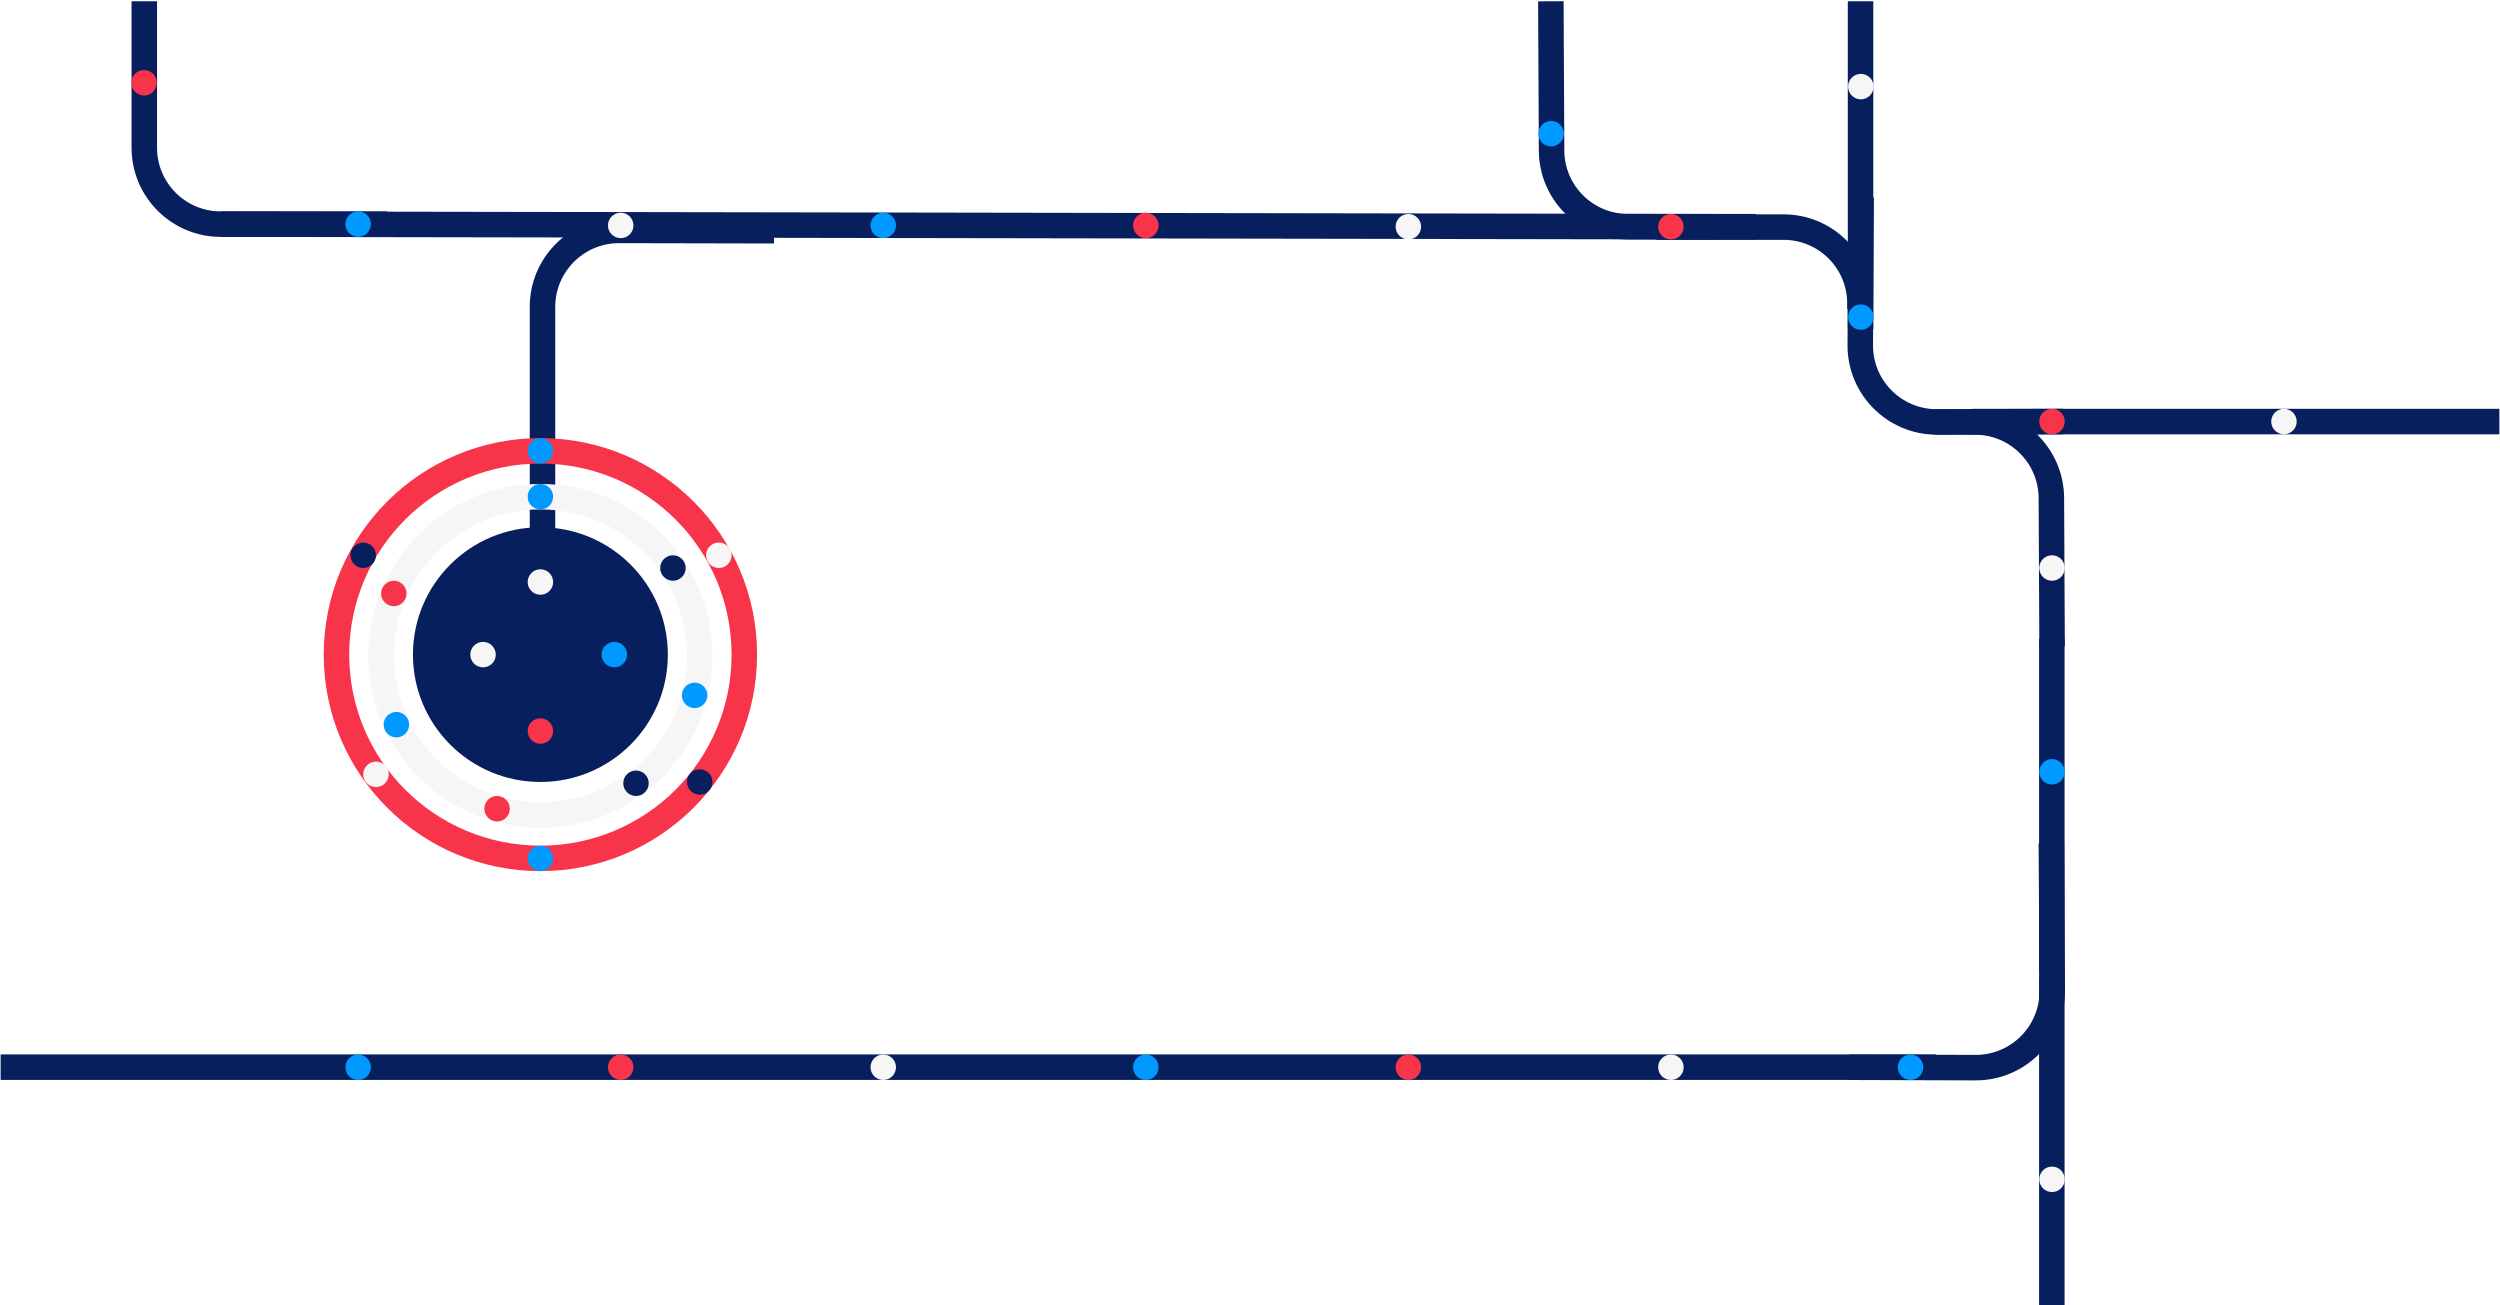 <svg width="1961" height="1024" viewBox="0 0 1961 1024" fill="none" xmlns="http://www.w3.org/2000/svg">
<path d="M1459.42 1L1459.42 258.239" stroke="#071F5D" stroke-width="20"/>
<path d="M172.956 175.822L1346.65 177.848" stroke="#071F5D" stroke-width="20"/>
<path d="M1609.46 500.992L1609.46 1024" stroke="#071F5D" stroke-width="20"/>
<path d="M303.923 175.822L173.181 175.822C140.045 175.822 113.189 148.979 113.189 115.859L113.189 1" stroke="#071F5D" stroke-width="20"/>
<path d="M1216.49 1L1217.06 118.15C1217.23 151.155 1244.04 177.82 1277.07 177.82L1377.15 177.82" stroke="#071F5D" stroke-width="20"/>
<path d="M1609.66 506.791L1609.09 390.638C1608.92 357.634 1582.11 330.969 1549.09 330.969L1517.11 330.969" stroke="#071F5D" stroke-width="20"/>
<g filter="url(#filter0_i_6_4)">
<path d="M415.535 514.087C415.535 519.608 420.014 524.086 425.538 524.088C431.062 524.09 435.54 519.616 435.54 514.094L415.535 514.087ZM425.538 236.702L435.54 236.706L425.538 236.702ZM607.163 166.999L485.675 166.741L485.64 186.736L607.128 186.994L607.163 166.999ZM415.535 236.698L415.535 514.087L435.54 514.094L435.54 236.706L415.535 236.698ZM485.675 166.741C446.958 166.659 415.535 198 415.535 236.698L435.54 236.706C435.54 209.064 457.985 186.677 485.64 186.736L485.675 166.741Z" fill="#071F5D"/>
</g>
<path d="M1458.96 242.255L1458.96 238.09C1458.96 204.969 1432.1 178.125 1398.96 178.125L1299.17 178.125" stroke="#071F5D" stroke-width="20"/>
<path d="M1546.87 330.666L1960.5 330.665" stroke="#071F5D" stroke-width="20"/>
<path d="M1459.89 154.844L1459.2 270.654C1459 303.986 1486.04 331.079 1519.39 330.975L1618.63 330.665" stroke="#071F5D" stroke-width="20"/>
<path fill-rule="evenodd" clip-rule="evenodd" d="M423.892 649.341C498.431 649.341 558.858 588.961 558.858 514.478C558.858 439.995 498.431 379.615 423.892 379.615C349.353 379.615 288.926 439.995 288.926 514.478C288.926 588.961 349.353 649.341 423.892 649.341ZM423.892 629.361C487.389 629.361 538.863 577.926 538.863 514.478C538.863 451.03 487.389 399.595 423.892 399.595C360.395 399.595 308.921 451.03 308.921 514.478C308.921 577.926 360.395 629.361 423.892 629.361Z" fill="#F6F6F6"/>
<ellipse cx="308.921" cy="465.528" rx="9.997" ry="9.99" fill="#F8344A"/>
<ellipse cx="389.901" cy="634.356" rx="9.997" ry="9.99" fill="#F8344A"/>
<ellipse cx="423.892" cy="389.605" rx="9.997" ry="9.99" fill="#0099FF"/>
<ellipse cx="544.861" cy="545.447" rx="9.997" ry="9.99" fill="#0099FF"/>
<ellipse cx="310.921" cy="568.423" rx="9.997" ry="9.99" fill="#0099FF"/>
<ellipse cx="527.865" cy="445.548" rx="9.997" ry="9.99" fill="#071F5D"/>
<ellipse cx="498.873" cy="614.377" rx="9.997" ry="9.99" fill="#071F5D"/>
<path fill-rule="evenodd" clip-rule="evenodd" d="M423.892 683.306C517.756 683.306 593.849 607.272 593.849 513.479C593.849 419.686 517.756 343.652 423.892 343.652C330.027 343.652 253.935 419.686 253.935 513.479C253.935 607.272 330.027 683.306 423.892 683.306ZM423.892 663.327C506.714 663.327 573.854 596.238 573.854 513.479C573.854 430.721 506.714 363.631 423.892 363.631C341.07 363.631 273.93 430.721 273.93 513.479C273.93 596.238 341.07 663.327 423.892 663.327Z" fill="#F8344A"/>
<ellipse cx="284.927" cy="435.558" rx="9.997" ry="9.99" fill="#071F5D"/>
<ellipse cx="548.86" cy="613.378" rx="9.997" ry="9.99" fill="#071F5D"/>
<ellipse cx="563.856" cy="435.558" rx="9.997" ry="9.99" fill="#F6F6F6"/>
<ellipse cx="294.925" cy="607.384" rx="9.997" ry="9.99" fill="#F6F6F6"/>
<ellipse cx="423.892" cy="353.642" rx="9.997" ry="9.99" fill="#0099FF"/>
<ellipse cx="423.892" cy="673.317" rx="9.997" ry="9.99" fill="#0099FF"/>
<path d="M523.866 513.479C523.866 568.652 479.106 613.378 423.892 613.378C368.678 613.378 323.917 568.652 323.917 513.479C323.917 458.307 368.678 413.581 423.892 413.581C479.106 413.581 523.866 458.307 523.866 513.479Z" fill="#071F5D"/>
<ellipse cx="378.903" cy="513.479" rx="9.997" ry="9.99" fill="#F6F6F6"/>
<ellipse cx="481.877" cy="513.479" rx="9.997" ry="9.99" fill="#0099FF"/>
<ellipse cx="423.892" cy="573.418" rx="9.997" ry="9.99" fill="#F8344A"/>
<ellipse cx="423.892" cy="456.537" rx="9.997" ry="9.99" fill="#F6F6F6"/>
<ellipse cx="112.971" cy="64.935" rx="9.997" ry="9.99" fill="#F8344A"/>
<ellipse cx="280.928" cy="175.822" rx="9.997" ry="9.99" fill="#0099FF"/>
<ellipse cx="486.876" cy="176.821" rx="9.997" ry="9.99" fill="#F6F6F6"/>
<ellipse cx="692.823" cy="176.821" rx="9.997" ry="9.99" fill="#0099FF"/>
<ellipse cx="898.771" cy="176.821" rx="9.997" ry="9.99" fill="#F8344A"/>
<ellipse cx="1310.67" cy="177.82" rx="9.997" ry="9.99" fill="#F8344A"/>
<ellipse cx="1609.59" cy="330.665" rx="9.997" ry="9.99" fill="#F8344A"/>
<ellipse cx="1609.59" cy="765.223" rx="9.997" ry="9.99" fill="#F8344A"/>
<ellipse cx="1104.72" cy="177.82" rx="9.997" ry="9.99" fill="#F6F6F6"/>
<ellipse cx="1459.63" cy="67.932" rx="9.997" ry="9.99" fill="#F6F6F6"/>
<ellipse cx="1791.54" cy="330.665" rx="9.997" ry="9.99" fill="#F6F6F6"/>
<ellipse cx="1609.59" cy="925.061" rx="9.997" ry="9.99" fill="#F6F6F6"/>
<ellipse cx="1609.59" cy="445.548" rx="9.997" ry="9.99" fill="#F6F6F6"/>
<ellipse cx="1216.69" cy="104.894" rx="9.997" ry="9.99" fill="#0099FF"/>
<ellipse cx="1459.63" cy="248.748" rx="9.997" ry="9.99" fill="#0099FF"/>
<ellipse cx="1609.59" cy="605.386" rx="9.997" ry="9.99" fill="#0099FF"/>
<path d="M1518.61 837.082L0.5 837.082" stroke="#071F5D" stroke-width="20"/>
<path d="M1609.09 661.329L1609.78 777.139C1609.98 810.472 1582.94 837.565 1549.59 837.46L1450.35 837.15" stroke="#071F5D" stroke-width="20"/>
<ellipse cx="486.876" cy="837.15" rx="9.997" ry="9.99" fill="#F8344A"/>
<ellipse cx="1104.72" cy="837.15" rx="9.997" ry="9.99" fill="#F8344A"/>
<ellipse cx="1310.67" cy="837.15" rx="9.997" ry="9.99" fill="#F6F6F6"/>
<ellipse cx="692.823" cy="837.15" rx="9.997" ry="9.99" fill="#F6F6F6"/>
<ellipse cx="1498.62" cy="837.15" rx="9.997" ry="9.99" fill="#0099FF"/>
<ellipse cx="898.771" cy="837.15" rx="9.997" ry="9.99" fill="#0099FF"/>
<ellipse cx="280.928" cy="837.15" rx="9.997" ry="9.99" fill="#0099FF"/>
<defs>
<filter id="filter0_i_6_4" x="415.536" y="166.741" width="191.628" height="361.348" filterUnits="userSpaceOnUse" color-interpolation-filters="sRGB">
<feFlood flood-opacity="0" result="BackgroundImageFix"/>
<feBlend mode="normal" in="SourceGraphic" in2="BackgroundImageFix" result="shape"/>
<feColorMatrix in="SourceAlpha" type="matrix" values="0 0 0 0 0 0 0 0 0 0 0 0 0 0 0 0 0 0 127 0" result="hardAlpha"/>
<feOffset dy="4"/>
<feGaussianBlur stdDeviation="2"/>
<feComposite in2="hardAlpha" operator="arithmetic" k2="-1" k3="1"/>
<feColorMatrix type="matrix" values="0 0 0 0 0 0 0 0 0 0 0 0 0 0 0 0 0 0 0.25 0"/>
<feBlend mode="normal" in2="shape" result="effect1_innerShadow_6_4"/>
</filter>
</defs>
</svg>
